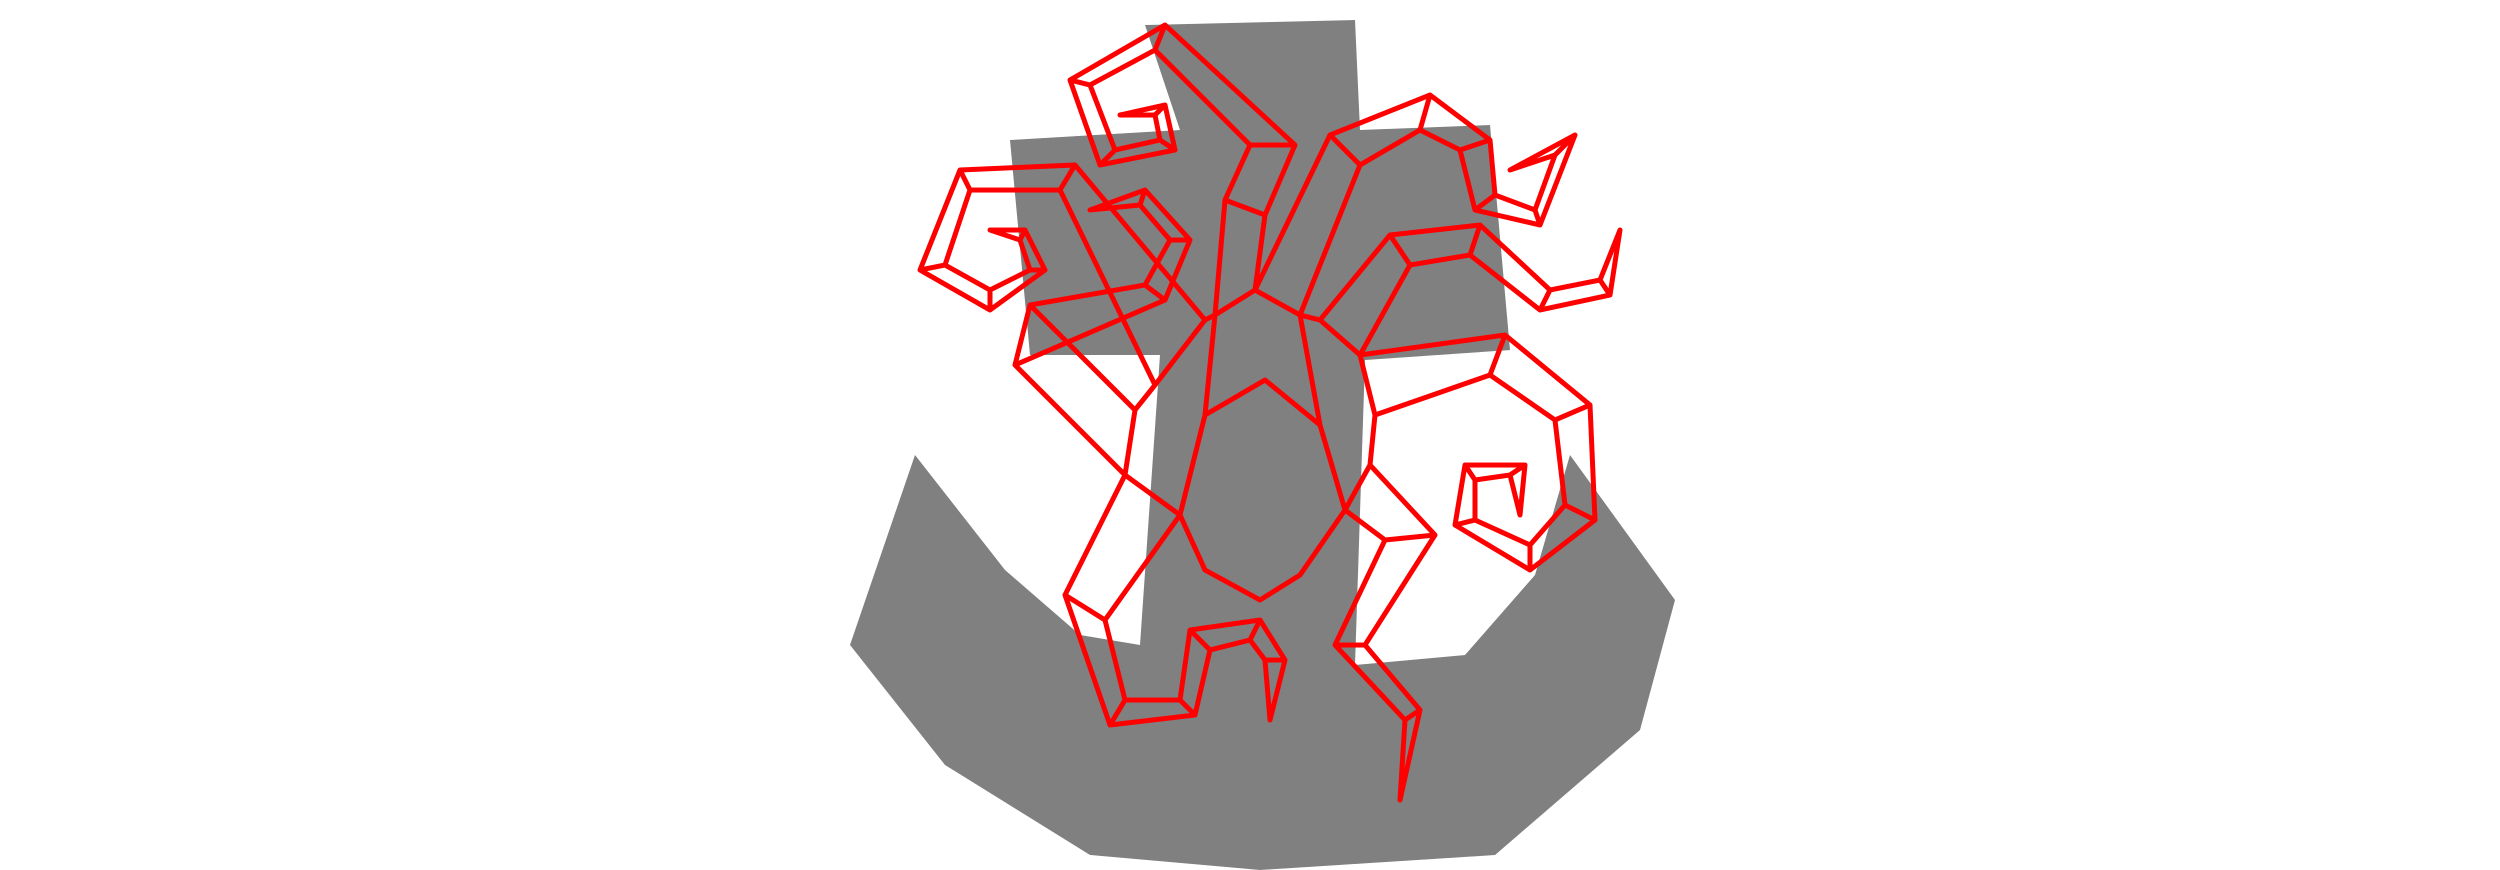 <svg viewBox="0 0 170 174" width="500" xmlns="http://www.w3.org/2000/svg">
<polygon fill="grey" points="71,26 37,28 41,71 67,71 63,129 51,127 36,114 18,91 5,129 24,153 53,171 87,174 134,171 163,146 170,120 149,91 142,115 128,131 106,133 108,72 137,70 133,25 107,26 106,4 64,5 "/>
<path d="M19 54L24 53M19 54L27 34M19 54L33 62M24 53L29 38M24 53L33 58M27 34L29 38M27 34L50 33M29 38L47 38M33 46L39 48M33 46L40 46M33 58L33 62M33 58L41 54M33 62L44 54M38 73L41 61M38 73L60 95M38 73L68 60M39 48L40 46M39 48L41 54M40 46L44 54M41 54L44 54M41 61L62 82M41 61L64 57M47 38L50 33M47 38L66 77M48 119L56 124M48 119L57 145M48 119L60 95M49 16L53 17M49 16L55 33M49 16L68 5M50 33L76 64M53 17L58 30M53 17L66 10M53 42L63 41M53 42L64 38M55 33L58 30M55 33L70 30M56 124L60 140M56 124L71 103M57 145L60 140M57 145L74 143M58 30L67 28M59 23L66 23M59 23L68 21M60 95L62 82M60 95L71 103M60 140L71 140M62 82L66 77M63 41L64 38M63 41L69 48M64 38L73 48M64 57L68 60M64 57L69 48M66 10L68 5M66 10L85 29M66 23L67 28M66 23L68 21M66 77L76 64M67 28L70 30M68 5L94 29M68 21L70 30M68 60L73 48M69 48L73 48M71 103L76 83M71 103L76 114M71 140L73 126M71 140L74 143M73 126L77 130M73 126L87 124M74 143L77 130M76 64L78 63M76 83L78 63M76 83L88 76M76 114L87 120M77 130L85 128M78 63L80 40M78 63L86 58M80 40L85 29M80 40L88 43M85 29L94 29M85 128L87 124M85 128L88 132M86 58L88 43M86 58L95 63M86 58L101 27M87 120L95 115M87 124L92 132M88 43L94 29M88 76L99 85M88 132L89 144M88 132L92 132M89 144L92 132M95 63L99 64M95 63L99 85M95 63L107 33M95 115L104 102M99 64L107 71M99 64L113 47M99 85L104 102M101 27L107 33M101 27L121 19M102 129L108 129M102 129L112 108M102 129L116 144M104 102L109 93M104 102L112 108M107 33L119 26M107 71L110 83M107 71L117 53M107 71L136 67M108 129L119 142M108 129L122 107M109 93L110 83M109 93L122 107M110 83L133 75M112 108L122 107M113 47L117 53M113 47L131 45M115 160L116 144M115 160L119 142M116 144L119 142M117 53L129 51M119 26L121 19M119 26L127 30M121 19L133 28M126 105L128 93M126 105L130 104M126 105L141 114M127 30L130 42M127 30L133 28M128 93L130 96M128 93L140 93M129 51L131 45M129 51L143 62M130 42L134 39M130 42L143 45M130 96L130 104M130 96L137 95M130 104L141 109M131 45L145 58M133 28L134 39M133 75L136 67M133 75L146 84M134 39L142 42M136 67L153 81M137 34L146 31M137 34L150 27M137 95L139 103M137 95L140 93M139 103L140 93M141 109L141 114M141 109L148 101M141 114L154 104M142 42L143 45M142 42L146 31M143 45L150 27M143 62L145 58M143 62L157 59M145 58L155 56M146 31L150 27M146 84L148 101M146 84L153 81M148 101L154 104M153 81L154 104M155 56L157 59M155 56L159 46M157 59L159 46" style="fill:none;stroke:#ff0000;stroke-linecap:round"/>
</svg>